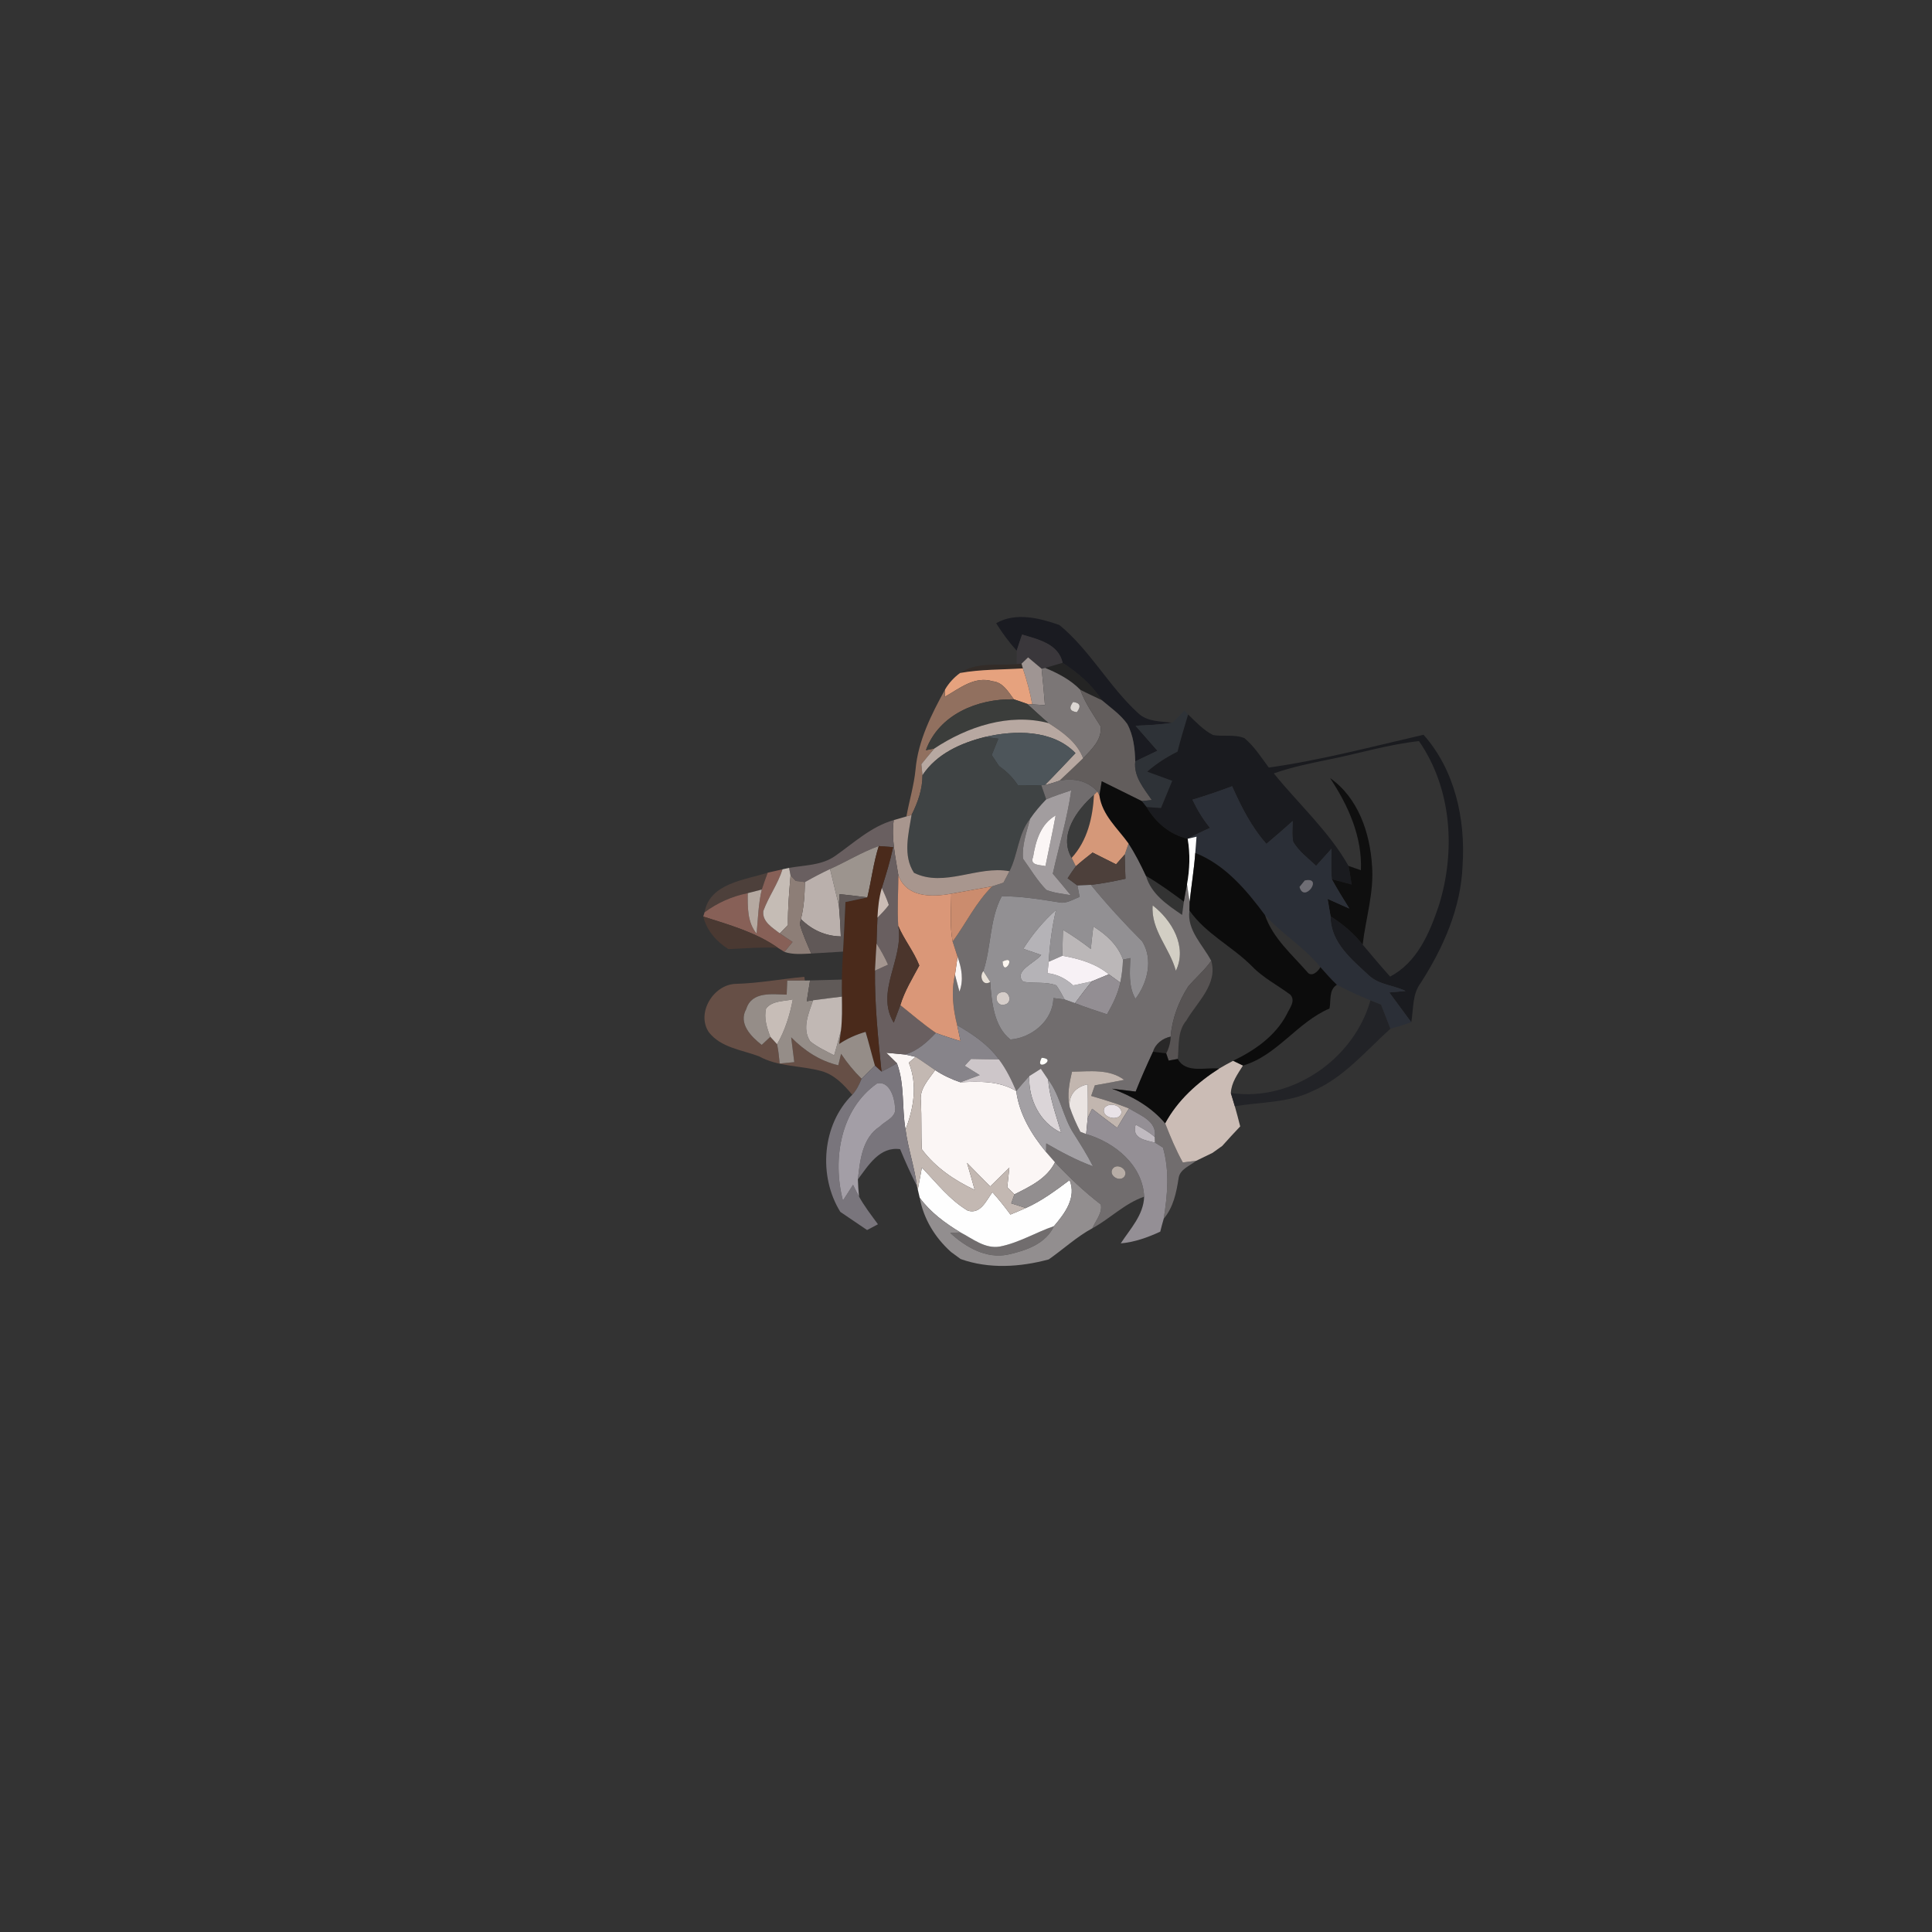 <?xml version="1.0" encoding="UTF-8" ?>
<!DOCTYPE svg PUBLIC "-//W3C//DTD SVG 1.1//EN" "http://www.w3.org/Graphics/SVG/1.1/DTD/svg11.dtd">
<svg width="384pt" height="384pt" viewBox="0 0 384 384" version="1.1" xmlns="http://www.w3.org/2000/svg">
<rect x="0" y="0" width="384" height="384" fill="#333333" stroke="none"/>
<g id="#1a1b21fd">
<path fill="#1a1b21" opacity="1.00" d=" M 197.99 123.87 C 201.85 121.64 206.64 122.84 210.57 124.23 C 216.66 129.24 220.42 136.45 226.22 141.75 C 228.05 143.49 230.71 143.36 233.04 143.64 C 230.62 144.04 228.15 144.13 225.70 144.25 C 227.15 145.91 228.60 147.56 230.05 149.22 C 228.58 149.93 227.11 150.63 225.64 151.33 C 225.57 148.79 225.28 146.16 224.05 143.89 C 222.70 142.00 220.76 140.67 219.01 139.18 C 217.04 136.09 214.25 133.72 211.21 131.74 C 210.35 127.93 206.35 127.10 203.15 126.12 C 202.77 127.19 202.42 128.26 202.08 129.34 C 200.56 127.64 199.19 125.80 197.99 123.87 Z" />
</g>
<g id="#3a373bfe">
<path fill="#3a373b" opacity="1.00" d=" M 203.15 126.12 C 206.35 127.10 210.35 127.93 211.21 131.74 C 210.05 132.09 208.90 132.43 207.74 132.76 L 207.03 132.92 C 206.13 132.16 205.23 131.41 204.34 130.66 C 204.01 130.97 203.35 131.61 203.03 131.92 L 202.06 132.00 C 202.06 131.33 202.07 130.00 202.08 129.34 C 202.42 128.26 202.77 127.19 203.15 126.12 Z" />
</g>
<g id="#9f9593fd">
<path fill="#9f9593" opacity="1.00" d=" M 203.03 131.92 C 203.35 131.61 204.01 130.97 204.34 130.66 C 205.23 131.41 206.13 132.16 207.03 132.92 C 207.29 135.32 207.50 137.73 207.69 140.15 C 207.06 140.11 205.80 140.04 205.17 140.00 C 204.73 137.57 204.09 135.19 203.30 132.85 L 203.03 131.92 Z" />
</g>
<g id="#33201762">
<path fill="#332017" opacity="0.38" d=" M 190.82 133.76 C 194.13 131.52 198.30 132.32 202.06 132.00 L 203.03 131.92 L 203.30 132.85 C 199.14 133.11 194.94 133.02 190.82 133.76 Z" />
</g>
<g id="#13131376">
<path fill="#131313" opacity="0.46" d=" M 207.74 132.76 C 208.90 132.43 210.05 132.09 211.21 131.74 C 214.25 133.72 217.04 136.09 219.01 139.18 C 217.57 138.48 216.12 137.83 214.71 137.10 C 212.77 135.10 210.28 133.82 207.74 132.76 Z" />
</g>
<g id="#e6a27eff">
<path fill="#e6a27e" opacity="1.00" d=" M 190.82 133.76 C 194.94 133.02 199.14 133.11 203.30 132.85 C 204.09 135.19 204.73 137.57 205.17 140.00 L 204.17 139.91 C 203.29 139.59 202.41 139.29 201.52 139.00 C 200.40 137.53 199.36 135.60 197.29 135.41 C 193.73 134.31 190.68 136.85 187.79 138.50 C 187.80 138.14 187.83 137.40 187.84 137.04 C 188.59 135.75 189.62 134.64 190.82 133.76 Z" />
</g>
<g id="#7b7676ff">
<path fill="#7b7676" opacity="1.00" d=" M 207.03 132.92 L 207.74 132.76 C 210.28 133.82 212.77 135.10 214.71 137.10 C 215.66 139.72 217.28 141.98 218.74 144.34 C 219.11 146.98 216.94 148.97 215.28 150.71 C 214.04 147.48 211.20 145.50 208.41 143.72 C 206.95 142.50 205.58 141.18 204.17 139.91 L 205.17 140.00 C 205.80 140.04 207.06 140.11 207.69 140.15 C 207.50 137.73 207.29 135.32 207.03 132.92 M 213.29 139.52 C 212.39 140.69 212.63 141.37 214.03 141.55 C 214.93 140.37 214.69 139.70 213.29 139.52 Z" />
</g>
<g id="#91705fff">
<path fill="#91705f" opacity="1.00" d=" M 187.79 138.50 C 190.68 136.85 193.73 134.31 197.29 135.41 C 199.36 135.60 200.40 137.53 201.52 139.00 C 194.39 138.82 186.63 141.97 184.03 149.11 C 184.45 149.02 185.29 148.86 185.71 148.77 C 184.82 149.79 183.97 150.85 183.12 151.90 C 183.18 152.45 183.29 153.54 183.35 154.09 C 183.36 156.87 182.41 159.53 181.18 161.98 L 180.16 162.27 C 180.72 159.16 181.66 156.12 181.97 152.96 C 182.47 147.25 185.12 141.99 187.84 137.04 C 187.83 137.40 187.80 138.14 187.79 138.50 Z" />
</g>
<g id="#625d5cff">
<path fill="#625d5c" opacity="1.00" d=" M 214.71 137.10 C 216.12 137.83 217.57 138.48 219.01 139.18 C 220.76 140.67 222.70 142.00 224.05 143.89 C 225.28 146.16 225.57 148.79 225.64 151.33 C 225.29 154.35 227.36 156.69 228.93 159.01 C 228.44 159.06 227.44 159.17 226.94 159.22 C 224.29 157.90 221.63 156.60 218.98 155.28 C 218.86 155.99 218.63 157.40 218.51 158.11 L 218.10 157.33 C 216.20 155.13 213.32 154.60 210.58 155.17 C 212.17 153.71 213.72 152.20 215.28 150.71 C 216.94 148.97 219.11 146.98 218.74 144.34 C 217.28 141.98 215.66 139.72 214.71 137.10 Z" />
</g>
<g id="#3b3d3bff">
<path fill="#3b3d3b" opacity="1.00" d=" M 184.03 149.11 C 186.63 141.97 194.39 138.82 201.52 139.00 C 202.41 139.29 203.29 139.59 204.17 139.91 C 205.58 141.18 206.95 142.50 208.41 143.72 C 200.55 141.67 192.28 144.43 185.71 148.77 C 185.29 148.86 184.45 149.02 184.03 149.11 Z" />
</g>
<g id="#dcd7d3ff">
<path fill="#dcd7d3" opacity="1.00" d=" M 213.29 139.52 C 214.69 139.70 214.93 140.37 214.03 141.55 C 212.63 141.37 212.39 140.69 213.29 139.52 Z" />
</g>
<g id="#2e3237ff">
<path fill="#2e3237" opacity="1.00" d=" M 235.44 141.21 C 235.62 141.41 235.97 141.81 236.15 142.01 C 235.42 144.46 234.66 146.91 234.04 149.40 C 231.88 150.48 229.84 151.78 228.02 153.37 C 229.67 153.99 231.33 154.59 232.99 155.19 C 232.24 156.99 231.50 158.80 230.76 160.60 C 229.80 160.55 228.84 160.48 227.89 160.39 C 227.65 160.10 227.18 159.51 226.94 159.22 C 227.44 159.17 228.44 159.06 228.93 159.01 C 227.36 156.69 225.29 154.35 225.64 151.33 C 227.11 150.63 228.58 149.93 230.05 149.22 C 228.60 147.56 227.15 145.91 225.70 144.25 C 228.15 144.13 230.62 144.04 233.04 143.64 C 233.85 142.83 234.65 142.02 235.44 141.21 Z" />
</g>
<g id="#b7a8a1ff">
<path fill="#b7a8a1" opacity="1.00" d=" M 185.71 148.77 C 192.28 144.43 200.55 141.67 208.41 143.72 C 211.20 145.50 214.04 147.48 215.28 150.71 C 213.72 152.20 212.17 153.71 210.58 155.17 C 209.62 155.49 208.66 155.81 207.67 156.04 C 209.74 153.96 211.73 151.81 213.76 149.69 C 209.24 145.00 201.70 145.10 195.78 146.48 C 190.99 147.67 186.16 149.82 183.35 154.09 C 183.29 153.54 183.18 152.45 183.12 151.90 C 183.97 150.85 184.82 149.79 185.71 148.77 Z" />
</g>
<g id="#1a1b1fff">
<path fill="#1a1b1f" opacity="1.00" d=" M 236.15 142.01 C 237.69 143.49 239.18 145.13 241.12 146.10 C 243.17 146.44 245.39 145.92 247.34 146.71 C 249.30 148.35 250.68 150.53 252.18 152.56 C 262.56 151.10 272.73 148.39 282.94 146.04 C 289.17 153.04 291.30 162.82 290.70 171.99 C 290.39 180.44 286.87 188.38 282.36 195.39 C 280.66 197.64 280.97 200.55 280.50 203.18 C 279.05 201.20 277.59 199.23 276.13 197.26 C 277.21 197.17 278.29 197.07 279.38 196.97 C 277.01 195.82 274.13 195.75 272.13 193.92 C 268.66 190.69 264.45 187.33 264.46 182.12 C 266.87 183.65 269.08 185.50 270.84 187.75 C 272.63 189.89 274.43 192.02 276.29 194.10 C 281.69 191.30 284.16 185.40 286.00 179.93 C 289.34 169.18 288.58 156.74 282.03 147.30 C 275.97 147.96 270.13 149.75 264.17 150.95 C 260.47 151.70 256.75 152.46 253.18 153.72 C 258.13 159.84 264.13 165.22 268.03 172.11 C 268.26 173.34 268.45 174.57 268.65 175.80 C 267.34 175.44 266.02 175.09 264.71 174.75 C 264.52 172.74 264.61 170.71 264.65 168.69 C 263.63 169.82 262.61 170.95 261.59 172.09 C 260.00 170.59 258.17 169.24 257.03 167.33 C 256.75 165.97 256.91 164.56 256.93 163.18 C 255.22 164.74 253.47 166.24 251.71 167.73 C 248.73 164.37 246.70 160.34 244.89 156.27 C 242.30 157.25 239.67 158.15 237.01 158.95 C 237.96 160.94 239.10 162.85 240.52 164.55 C 239.01 165.21 237.51 165.92 236.06 166.71 C 232.51 165.89 229.71 163.48 227.89 160.39 C 228.84 160.48 229.80 160.55 230.76 160.60 C 231.50 158.80 232.24 156.99 232.99 155.19 C 231.33 154.59 229.67 153.99 228.02 153.37 C 229.84 151.78 231.88 150.48 234.04 149.40 C 234.66 146.91 235.42 144.46 236.15 142.01 Z" />
</g>
<g id="#4d555aff">
<path fill="#4d555a" opacity="1.00" d=" M 195.78 146.48 C 201.70 145.10 209.24 145.00 213.76 149.69 C 211.73 151.81 209.74 153.96 207.67 156.04 L 206.97 156.07 C 205.42 156.09 203.86 156.08 202.31 156.06 C 201.36 154.60 200.13 153.36 198.70 152.37 L 198.51 152.18 C 198.16 151.65 197.46 150.60 197.11 150.07 C 197.55 148.98 197.98 147.90 198.42 146.82 C 197.76 146.73 196.44 146.56 195.78 146.48 M 201.24 150.26 C 201.79 150.81 201.79 150.81 201.24 150.26 Z" />
</g>
<g id="#3f4344ff">
<path fill="#3f4344" opacity="1.00" d=" M 183.35 154.09 C 186.16 149.82 190.99 147.67 195.78 146.48 C 196.44 146.56 197.76 146.73 198.42 146.82 C 197.98 147.90 197.55 148.98 197.11 150.07 C 197.46 150.60 198.16 151.65 198.51 152.18 C 198.56 152.23 198.65 152.32 198.70 152.37 C 200.13 153.36 201.36 154.60 202.31 156.06 C 203.86 156.08 205.42 156.09 206.97 156.07 C 207.29 157.01 207.61 157.94 207.94 158.88 C 206.78 160.09 205.68 161.36 204.74 162.75 C 202.33 165.76 202.35 169.82 200.64 173.16 C 194.29 171.98 187.69 176.46 181.66 173.48 C 179.41 170.04 180.58 165.73 181.18 161.98 C 182.41 159.53 183.36 156.87 183.35 154.09 M 198.23 159.23 C 198.84 159.84 198.84 159.84 198.23 159.23 Z" />
</g>
<g id="#ced5daff">
<path fill="#ced5da" opacity="1.00" d=" M 201.24 150.26 C 201.79 150.81 201.79 150.81 201.24 150.26 Z" />
</g>
<g id="#fdfffdff">
<path fill="#fdfffd" opacity="1.00" d=" M 198.51 152.18 L 198.70 152.37 C 198.65 152.32 198.56 152.23 198.51 152.18 Z" />
</g>
<g id="#716d6eff">
<path fill="#716d6e" opacity="1.00" d=" M 207.67 156.04 C 208.66 155.81 209.62 155.49 210.58 155.17 C 213.32 154.60 216.20 155.13 218.10 157.33 L 217.44 157.99 C 214.04 160.92 210.34 166.03 213.00 170.51 C 213.21 170.92 213.62 171.76 213.83 172.18 C 213.26 172.95 212.73 173.76 212.20 174.56 C 212.69 174.92 213.66 175.64 214.15 176.00 C 214.25 176.56 214.47 177.69 214.58 178.26 C 213.23 178.78 211.90 179.70 210.39 179.33 C 206.65 178.73 202.91 178.13 199.11 178.13 C 196.65 182.75 197.05 188.14 195.45 193.01 C 194.57 194.03 195.33 196.14 196.82 195.17 C 197.09 199.12 197.55 204.06 200.83 206.61 C 205.05 206.28 209.28 202.87 209.37 198.37 C 209.93 198.44 211.05 198.58 211.60 198.65 C 212.12 198.84 213.14 199.20 213.66 199.39 C 215.76 200.19 217.89 200.91 220.03 201.60 C 221.15 199.61 222.21 197.55 222.66 195.30 C 222.97 193.79 223.16 192.27 223.20 190.73 C 223.56 190.65 224.29 190.50 224.66 190.42 C 224.58 193.15 224.25 196.04 225.68 198.52 C 228.10 195.33 229.24 190.67 227.02 187.10 C 223.44 183.52 220.02 179.79 216.82 175.87 C 219.13 175.62 221.42 175.15 223.70 174.66 C 223.64 173.06 223.56 171.45 223.55 169.84 C 223.74 169.30 224.12 168.21 224.31 167.67 C 225.65 169.71 226.74 171.88 227.77 174.09 C 228.83 177.73 232.00 179.83 234.95 181.85 C 235.04 181.19 235.22 179.87 235.30 179.21 C 235.49 178.06 235.70 176.92 235.93 175.78 C 236.10 176.93 236.27 178.09 236.45 179.25 C 236.44 179.68 236.42 180.53 236.41 180.96 C 235.87 184.89 239.06 187.77 240.74 190.97 C 239.42 192.86 237.64 194.35 236.15 196.10 C 234.26 199.08 232.96 202.49 232.68 206.03 C 231.08 206.37 229.65 207.44 229.17 209.04 C 227.95 211.65 226.78 214.28 225.72 216.96 C 224.14 216.78 222.57 216.59 221.01 216.39 C 225.00 217.84 228.81 219.98 231.58 223.27 C 232.61 225.91 233.71 228.54 235.09 231.04 C 235.75 230.96 237.08 230.80 237.74 230.72 C 236.49 231.73 234.48 232.39 234.25 234.21 C 233.81 237.07 233.21 239.96 231.30 242.23 C 232.04 237.53 232.49 232.75 231.15 228.10 C 230.63 227.76 230.10 227.42 229.56 227.10 L 229.51 225.99 C 230.04 222.81 226.58 221.68 224.40 220.31 C 221.95 219.32 219.41 218.58 216.88 217.82 C 217.06 217.30 217.43 216.24 217.61 215.72 C 219.56 215.37 221.50 215.02 223.44 214.63 C 220.42 212.39 216.58 212.97 213.07 213.00 C 212.53 215.29 212.06 217.66 212.60 220.00 C 213.17 221.70 213.90 223.35 214.73 224.95 C 215.01 225.06 215.59 225.29 215.88 225.41 C 221.54 227.04 227.13 231.58 227.41 237.85 C 223.54 239.18 220.65 242.21 217.11 244.13 C 217.74 242.63 219.16 241.08 218.79 239.39 C 215.50 236.88 212.51 234.03 209.69 231.01 C 209.25 230.51 208.37 229.49 207.92 228.98 C 207.93 228.55 207.94 227.69 207.94 227.26 C 210.93 228.98 213.98 230.62 217.23 231.81 C 216.12 229.61 214.81 227.53 213.50 225.46 C 211.24 222.08 210.80 217.82 208.32 214.56 C 207.96 214.02 207.24 212.95 206.88 212.42 C 206.30 212.78 205.15 213.51 204.58 213.87 C 203.68 214.84 202.84 215.85 201.99 216.86 C 201.05 214.65 199.99 212.48 198.54 210.55 C 196.40 207.61 193.36 205.56 190.25 203.77 C 189.42 200.49 189.03 197.06 189.81 193.73 C 190.03 194.57 190.48 196.25 190.70 197.09 C 191.57 194.81 191.14 192.39 190.32 190.17 C 190.01 189.15 189.66 188.16 189.35 187.15 C 192.01 183.51 193.97 179.37 197.20 176.17 C 197.76 175.99 198.88 175.62 199.44 175.44 C 199.74 174.87 200.34 173.73 200.64 173.16 C 202.35 169.82 202.33 165.76 204.74 162.75 C 204.08 165.33 203.08 167.97 203.33 170.67 C 204.83 172.76 206.16 175.03 207.96 176.87 C 209.51 177.49 211.18 177.64 212.81 177.92 C 211.64 176.48 210.45 175.06 209.25 173.65 C 210.47 168.13 212.13 162.69 212.92 157.08 C 211.24 157.64 209.57 158.20 207.94 158.88 C 207.61 157.94 207.29 157.01 206.97 156.07 L 207.67 156.04 M 229.10 179.95 C 228.71 184.84 232.50 188.46 233.71 192.95 C 236.05 188.17 232.90 182.88 229.10 179.95 M 216.28 207.36 C 216.84 207.93 216.84 207.93 216.28 207.36 M 207.04 210.24 C 205.47 213.23 210.35 210.46 207.04 210.24 M 221.18 232.25 C 220.19 233.57 222.49 235.06 223.46 233.88 C 224.43 232.56 222.15 231.06 221.18 232.25 Z" />
<path fill="#716d6e" opacity="1.00" d=" M 198.78 247.75 C 202.54 247.01 205.87 244.94 209.48 243.71 C 207.84 247.24 203.90 248.57 200.36 249.35 C 196.07 250.27 191.90 247.87 188.86 245.05 C 189.37 245.02 190.38 244.98 190.89 244.95 C 193.35 246.22 195.82 248.29 198.78 247.75 Z" />
</g>
<g id="#000000c2">
<path fill="#000000" opacity="0.76" d=" M 218.98 155.28 C 221.63 156.60 224.29 157.90 226.94 159.22 C 227.18 159.51 227.65 160.10 227.89 160.39 C 229.71 163.48 232.51 165.89 236.06 166.71 C 236.58 169.71 236.47 172.78 235.93 175.78 C 235.70 176.92 235.49 178.06 235.30 179.21 C 232.86 177.41 230.41 175.60 227.77 174.09 C 226.74 171.88 225.65 169.71 224.31 167.67 C 222.14 164.63 219.05 162.03 218.51 158.11 C 218.63 157.40 218.86 155.99 218.98 155.28 Z" />
</g>
<g id="#010101b2">
<path fill="#010101" opacity="0.70" d=" M 264.36 154.65 C 269.94 158.54 272.29 165.51 272.70 172.04 C 273.13 177.36 271.45 182.51 270.84 187.75 C 269.08 185.50 266.87 183.65 264.46 182.12 C 264.26 180.97 264.06 179.81 263.87 178.66 C 265.31 179.29 266.75 179.94 268.19 180.58 C 266.99 178.66 265.79 176.74 264.71 174.75 C 266.02 175.09 267.34 175.44 268.65 175.80 C 268.45 174.57 268.26 173.34 268.03 172.11 C 268.65 172.33 269.88 172.75 270.49 172.96 C 270.76 166.26 267.97 160.11 264.36 154.65 Z" />
</g>
<g id="#2b2f37ff">
<path fill="#2b2f37" opacity="1.00" d=" M 237.01 158.95 C 239.67 158.15 242.30 157.25 244.89 156.27 C 246.70 160.34 248.73 164.37 251.71 167.73 C 253.47 166.24 255.22 164.74 256.93 163.18 C 256.91 164.56 256.75 165.97 257.03 167.33 C 258.17 169.24 260.00 170.59 261.59 172.09 C 262.61 170.95 263.63 169.82 264.65 168.69 C 264.61 170.71 264.52 172.74 264.71 174.75 C 265.79 176.74 266.99 178.66 268.19 180.58 C 266.75 179.94 265.31 179.29 263.87 178.66 C 264.06 179.81 264.26 180.97 264.46 182.12 C 264.45 187.33 268.66 190.69 272.13 193.92 C 274.13 195.75 277.01 195.82 279.38 196.97 C 278.29 197.07 277.21 197.17 276.13 197.26 C 277.59 199.23 279.05 201.20 280.50 203.18 C 279.14 203.67 277.75 204.08 276.35 204.47 C 275.73 202.86 275.11 201.27 274.48 199.68 C 273.95 199.47 272.90 199.05 272.38 198.84 C 270.11 197.89 267.88 196.87 265.71 195.74 C 264.56 194.62 263.49 193.43 262.43 192.22 C 259.26 188.25 254.78 185.66 251.42 181.87 C 247.73 176.89 243.49 171.86 237.57 169.53 C 237.64 168.45 237.73 167.37 237.82 166.30 C 237.38 166.40 236.50 166.60 236.06 166.71 C 237.51 165.92 239.01 165.21 240.52 164.55 C 239.10 162.85 237.96 160.94 237.01 158.95 M 259.33 175.00 C 259.07 175.32 258.55 175.96 258.29 176.28 C 259.19 179.65 263.14 174.17 259.33 175.00 Z" />
</g>
<g id="#a29d9fff">
<path fill="#a29d9f" opacity="1.00" d=" M 207.94 158.88 C 209.57 158.20 211.24 157.64 212.92 157.08 C 212.13 162.69 210.47 168.13 209.25 173.65 C 210.45 175.06 211.64 176.48 212.81 177.92 C 211.18 177.64 209.51 177.49 207.96 176.87 C 206.16 175.03 204.83 172.76 203.33 170.67 C 203.08 167.97 204.08 165.33 204.74 162.75 C 205.68 161.36 206.78 160.09 207.94 158.88 M 205.33 170.35 C 204.60 172.06 206.79 171.89 207.79 172.15 C 208.45 168.79 209.21 165.44 209.82 162.07 C 206.82 163.79 205.85 167.15 205.33 170.35 Z" />
</g>
<g id="#3a3b3bff">
<path fill="#3a3b3b" opacity="1.00" d=" M 213.00 170.51 C 210.34 166.03 214.04 160.92 217.44 157.99 C 217.19 162.52 216.14 167.07 213.00 170.51 Z" />
</g>
<g id="#d59879ff">
<path fill="#d59879" opacity="1.00" d=" M 217.44 157.99 L 218.10 157.33 L 218.51 158.11 C 219.05 162.03 222.14 164.63 224.31 167.67 C 224.12 168.21 223.74 169.30 223.55 169.84 C 223.12 170.33 222.26 171.30 221.83 171.79 C 220.27 171.01 218.71 170.23 217.16 169.45 C 216.03 170.34 214.90 171.22 213.83 172.18 C 213.62 171.76 213.21 170.92 213.00 170.51 C 216.14 167.07 217.19 162.52 217.44 157.99 Z" />
</g>
<g id="#ffffffff">
<path fill="#ffffff" opacity="1.00" d=" M 198.23 159.23 C 198.84 159.84 198.84 159.84 198.23 159.23 Z" />
</g>
<g id="#a8968eff">
<path fill="#a8968e" opacity="1.00" d=" M 177.64 163.00 C 178.27 162.81 179.53 162.45 180.16 162.27 L 181.18 161.98 C 180.58 165.73 179.41 170.04 181.66 173.48 C 187.69 176.46 194.29 171.98 200.64 173.16 C 200.34 173.73 199.74 174.87 199.44 175.44 C 198.88 175.62 197.76 175.99 197.20 176.17 C 194.50 176.67 191.79 177.14 189.08 177.63 C 185.19 178.34 180.19 178.41 178.56 173.98 C 177.99 170.35 177.13 166.69 177.64 163.00 Z" />
</g>
<g id="#fbf6f5ff">
<path fill="#fbf6f5" opacity="1.00" d=" M 205.33 170.35 C 205.85 167.15 206.82 163.79 209.82 162.07 C 209.21 165.44 208.45 168.79 207.79 172.15 C 206.79 171.89 204.60 172.06 205.33 170.35 Z" />
<path fill="#fbf6f5" opacity="1.00" d=" M 189.81 193.73 C 189.97 192.54 190.17 191.36 190.32 190.17 C 191.14 192.39 191.57 194.81 190.70 197.09 C 190.48 196.25 190.03 194.57 189.81 193.73 Z" />
<path fill="#fbf6f5" opacity="1.00" d=" M 176.14 209.24 C 177.39 209.36 178.64 209.47 179.90 209.59 C 180.42 209.71 181.47 209.94 181.99 210.06 C 181.65 210.35 180.97 210.92 180.63 211.21 C 182.41 215.59 181.61 220.24 179.98 224.52 C 179.22 220.16 179.85 215.56 178.28 211.35 C 177.57 210.64 176.86 209.93 176.14 209.24 Z" />
<path fill="#fbf6f5" opacity="1.00" d=" M 183.04 218.94 C 182.68 216.45 184.57 214.57 185.87 212.69 C 187.43 213.72 189.12 214.52 190.89 215.11 C 194.68 214.93 198.61 214.80 201.99 216.86 C 202.58 221.45 205.03 225.48 207.92 228.98 C 208.37 229.49 209.25 230.51 209.69 231.01 C 208.07 234.28 204.71 235.83 201.63 237.39 C 201.27 237.03 200.56 236.33 200.20 235.97 C 200.34 234.67 200.48 233.37 200.62 232.08 C 199.35 233.32 198.09 234.56 196.82 235.81 C 195.27 234.26 193.72 232.70 192.20 231.13 C 192.72 232.91 193.24 234.70 193.73 236.50 C 189.70 234.61 185.85 232.00 183.20 228.39 C 183.08 225.24 183.19 222.08 183.04 218.94 Z" />
</g>
<g id="#695f60ff">
<path fill="#695f60" opacity="1.00" d=" M 166.05 170.09 C 169.76 167.49 173.17 164.27 177.64 163.00 C 177.13 166.69 177.99 170.35 178.56 173.98 C 178.54 177.32 178.31 180.67 178.53 184.01 C 179.75 190.54 173.88 197.09 177.64 203.27 C 178.08 202.11 178.52 200.95 178.95 199.78 C 181.27 201.66 183.55 203.60 186.01 205.30 C 184.28 207.13 182.37 208.88 179.90 209.59 C 178.64 209.47 177.39 209.36 176.14 209.24 C 176.86 209.93 177.57 210.64 178.28 211.35 C 177.26 211.92 176.25 212.48 175.21 213.00 C 174.52 206.33 173.84 199.63 173.91 192.92 C 174.56 192.62 175.86 192.03 176.51 191.73 C 175.85 190.28 175.09 188.87 174.22 187.54 C 174.28 185.82 174.31 184.11 174.40 182.40 C 175.18 181.58 176.01 180.79 176.66 179.86 C 176.28 178.70 175.76 177.60 175.27 176.49 C 176.11 173.81 176.94 171.13 177.52 168.38 C 176.80 168.33 175.37 168.21 174.66 168.16 C 171.29 169.36 168.24 171.27 164.98 172.72 C 163.29 173.52 161.62 174.39 159.99 175.32 C 159.53 175.26 158.61 175.15 158.15 175.09 C 157.90 174.82 157.39 174.28 157.13 174.01 C 157.06 173.63 156.91 172.88 156.84 172.50 C 159.95 171.94 163.37 172.02 166.05 170.09 Z" />
</g>
<g id="#fefefeff">
<path fill="#fefefe" opacity="1.00" d=" M 236.06 166.71 C 236.50 166.60 237.38 166.40 237.82 166.30 C 237.73 167.37 237.64 168.45 237.57 169.53 C 237.33 172.78 236.80 176.00 236.45 179.25 C 236.27 178.09 236.10 176.93 235.93 175.78 C 236.47 172.78 236.58 169.71 236.06 166.71 Z" />
<path fill="#fefefe" opacity="1.00" d=" M 183.23 232.08 C 186.13 235.05 188.74 238.49 192.36 240.63 C 194.92 241.39 196.02 238.60 197.25 236.96 C 198.52 238.38 199.71 239.86 200.83 241.40 C 201.86 240.98 202.88 240.55 203.90 240.10 C 207.06 238.69 209.84 236.61 212.59 234.55 C 214.01 238.05 211.64 241.19 209.48 243.71 C 205.87 244.94 202.54 247.01 198.78 247.75 C 195.82 248.29 193.35 246.22 190.89 244.95 C 187.84 243.11 184.92 240.96 182.80 238.06 C 182.71 237.65 182.52 236.84 182.42 236.44 C 182.68 234.98 182.95 233.53 183.23 232.08 Z" />
</g>
<g id="#9c948eff">
<path fill="#9c948e" opacity="1.00" d=" M 164.98 172.72 C 168.24 171.27 171.29 169.36 174.66 168.16 C 173.60 171.49 173.20 174.97 172.39 178.36 C 170.55 178.13 168.70 177.91 166.86 177.72 C 166.83 178.28 166.77 179.39 166.74 179.95 C 166.11 177.55 165.59 175.12 164.98 172.72 Z" />
</g>
<g id="#4a2a1bff">
<path fill="#4a2a1b" opacity="1.00" d=" M 174.66 168.16 C 175.37 168.21 176.80 168.33 177.52 168.38 C 176.94 171.13 176.11 173.81 175.27 176.49 C 174.70 178.41 174.50 180.40 174.40 182.40 C 174.31 184.11 174.28 185.82 174.22 187.54 C 174.12 189.33 173.99 191.12 173.91 192.92 C 173.84 199.63 174.52 206.33 175.21 213.00 C 174.88 212.70 174.23 212.11 173.90 211.81 C 173.25 209.58 172.71 207.32 172.04 205.10 C 170.18 205.63 168.40 206.42 166.79 207.50 C 166.88 206.84 167.05 205.51 167.14 204.85 C 167.42 202.61 167.35 200.34 167.33 198.09 C 167.31 196.96 167.30 195.83 167.32 194.70 C 167.35 192.85 167.44 190.99 167.56 189.14 C 167.74 185.86 167.88 182.57 168.04 179.29 C 169.49 178.98 170.94 178.67 172.39 178.36 C 173.20 174.97 173.60 171.49 174.66 168.16 Z" />
</g>
<g id="#4d403bff">
<path fill="#4d403b" opacity="1.00" d=" M 217.16 169.45 C 218.71 170.23 220.27 171.01 221.83 171.79 C 222.26 171.30 223.12 170.33 223.55 169.84 C 223.56 171.45 223.64 173.06 223.70 174.66 C 221.42 175.15 219.13 175.62 216.82 175.87 C 216.15 175.91 214.81 175.97 214.15 176.00 C 213.66 175.64 212.69 174.92 212.20 174.56 C 212.73 173.76 213.26 172.95 213.83 172.18 C 214.90 171.22 216.03 170.34 217.16 169.45 Z" />
<path fill="#4d403b" opacity="1.00" d=" M 140.03 181.34 C 141.06 175.54 147.99 174.93 152.59 173.45 C 152.18 174.56 151.77 175.67 151.41 176.80 C 150.72 176.98 149.32 177.34 148.62 177.52 C 145.50 178.14 142.58 179.44 140.03 181.34 Z" />
</g>
<g id="#000000c1">
<path fill="#000000" opacity="0.76" d=" M 237.57 169.53 C 243.49 171.86 247.73 176.89 251.42 181.87 C 252.96 186.43 256.74 189.66 259.83 193.19 C 260.64 194.32 262.02 193.09 262.43 192.22 C 263.49 193.43 264.56 194.62 265.71 195.74 C 264.08 196.73 264.57 198.86 264.25 200.45 C 257.79 203.21 253.87 209.78 247.04 211.80 C 246.55 211.56 245.56 211.08 245.07 210.85 C 249.35 208.79 253.48 205.94 255.74 201.63 C 256.27 200.42 257.59 198.97 256.47 197.71 C 253.96 195.82 251.10 194.39 248.90 192.11 C 244.96 188.12 239.68 185.64 236.41 180.96 C 236.42 180.53 236.44 179.68 236.45 179.25 C 236.80 176.00 237.33 172.78 237.57 169.53 Z" />
</g>
<g id="#876057ff">
<path fill="#876057" opacity="1.00" d=" M 152.59 173.45 C 153.33 173.29 154.80 172.95 155.53 172.78 C 154.61 175.71 152.76 178.20 151.72 181.06 C 151.45 183.22 153.55 184.38 154.99 185.52 C 155.83 186.10 156.68 186.66 157.53 187.22 C 156.99 187.88 156.45 188.54 155.91 189.20 C 155.58 188.99 154.92 188.58 154.59 188.37 C 150.15 185.25 144.87 183.81 139.78 182.17 L 140.03 181.34 C 142.58 179.44 145.50 178.14 148.62 177.52 C 148.61 180.32 148.51 183.28 150.38 185.57 C 150.67 182.64 150.72 179.68 151.41 176.80 C 151.77 175.67 152.18 174.56 152.59 173.45 Z" />
</g>
<g id="#c5bcb5ff">
<path fill="#c5bcb5" opacity="1.00" d=" M 155.53 172.78 C 155.86 172.71 156.51 172.57 156.84 172.50 C 156.91 172.88 157.06 173.63 157.13 174.01 C 156.86 177.29 156.56 180.57 156.61 183.86 C 156.20 184.28 155.40 185.11 154.99 185.52 C 153.55 184.38 151.45 183.22 151.72 181.06 C 152.76 178.20 154.61 175.71 155.53 172.78 Z" />
</g>
<g id="#bab0acff">
<path fill="#bab0ac" opacity="1.00" d=" M 159.99 175.32 C 161.62 174.39 163.29 173.52 164.98 172.72 C 165.59 175.12 166.11 177.55 166.74 179.95 C 166.92 182.00 167.05 184.05 167.12 186.12 C 164.06 186.07 161.33 184.82 159.19 182.67 C 159.81 180.27 159.93 177.78 159.99 175.32 Z" />
</g>
<g id="#8d7e77ff">
<path fill="#8d7e77" opacity="1.00" d=" M 156.61 183.86 C 156.56 180.57 156.86 177.29 157.13 174.01 C 157.39 174.28 157.90 174.82 158.15 175.09 C 158.61 175.15 159.53 175.26 159.99 175.32 C 159.93 177.78 159.81 180.27 159.19 182.67 C 159.13 182.91 159.03 183.40 158.97 183.65 C 159.52 185.68 160.42 187.59 161.24 189.52 C 159.46 189.60 157.63 189.78 155.91 189.20 C 156.45 188.54 156.99 187.88 157.53 187.22 C 156.68 186.66 155.83 186.10 154.99 185.52 C 155.40 185.11 156.20 184.28 156.61 183.86 Z" />
</g>
<g id="#da9778ff">
<path fill="#da9778" opacity="1.00" d=" M 178.53 184.01 C 178.31 180.67 178.54 177.32 178.56 173.98 C 180.19 178.41 185.19 178.34 189.08 177.63 C 189.07 180.80 188.74 184.00 189.35 187.15 C 189.66 188.16 190.01 189.15 190.32 190.17 C 190.17 191.36 189.97 192.54 189.81 193.73 C 189.03 197.06 189.42 200.49 190.25 203.77 C 190.48 204.82 190.70 205.88 190.92 206.94 C 189.27 206.42 187.62 205.92 186.01 205.30 C 183.55 203.60 181.27 201.66 178.95 199.78 C 179.79 196.97 181.35 194.47 182.72 191.90 C 181.64 189.11 179.69 186.76 178.53 184.01 Z" />
</g>
<g id="#00000022">

</g>
<g id="#6f6e75ff">
<path fill="#6f6e75" opacity="1.00" d=" M 259.33 175.00 C 263.14 174.17 259.19 179.65 258.29 176.28 C 258.55 175.96 259.07 175.32 259.33 175.00 Z" />
</g>
<g id="#cb8c6eff">
<path fill="#cb8c6e" opacity="1.00" d=" M 189.08 177.63 C 191.79 177.14 194.50 176.67 197.20 176.17 C 193.97 179.37 192.01 183.51 189.35 187.15 C 188.74 184.00 189.07 180.80 189.08 177.63 Z" />
</g>
<g id="#929093ff">
<path fill="#929093" opacity="1.00" d=" M 214.15 176.00 C 214.81 175.97 216.15 175.91 216.82 175.87 C 220.02 179.79 223.44 183.52 227.02 187.10 C 229.24 190.67 228.10 195.33 225.68 198.52 C 224.25 196.04 224.58 193.15 224.66 190.42 C 224.29 190.50 223.56 190.65 223.20 190.73 C 222.18 187.82 219.86 185.73 217.31 184.14 C 217.13 185.63 216.96 187.12 216.81 188.62 C 215.04 187.24 213.20 185.97 211.28 184.82 C 211.22 186.53 211.18 188.24 211.16 189.96 C 210.48 190.26 209.12 190.86 208.44 191.16 C 208.64 187.69 209.09 184.24 209.89 180.86 C 207.37 183.11 205.19 185.72 203.39 188.58 C 204.57 188.99 205.76 189.39 206.95 189.80 C 205.74 191.38 201.39 192.98 203.35 195.12 C 205.53 195.53 207.86 195.05 209.96 195.85 C 210.56 196.75 211.10 197.68 211.60 198.65 C 211.05 198.58 209.93 198.44 209.37 198.37 C 209.28 202.87 205.05 206.28 200.83 206.61 C 197.55 204.06 197.09 199.12 196.82 195.17 C 196.48 194.63 195.80 193.55 195.45 193.01 C 197.05 188.14 196.65 182.75 199.11 178.13 C 202.91 178.13 206.65 178.73 210.39 179.33 C 211.90 179.70 213.23 178.78 214.58 178.26 C 214.47 177.69 214.25 176.56 214.15 176.00 M 199.26 191.11 C 199.43 194.43 202.24 189.56 199.26 191.11 M 199.05 197.22 C 197.34 197.53 198.08 200.21 199.70 199.66 C 201.34 199.34 200.62 196.74 199.05 197.22 Z" />
</g>
<g id="#b5a9a1ff">
<path fill="#b5a9a1" opacity="1.00" d=" M 148.62 177.52 C 149.32 177.34 150.72 176.98 151.41 176.80 C 150.72 179.68 150.67 182.64 150.38 185.57 C 148.51 183.28 148.61 180.32 148.62 177.52 Z" />
</g>
<g id="#605857fe">
<path fill="#605857" opacity="1.00" d=" M 166.86 177.72 C 168.70 177.91 170.55 178.13 172.39 178.36 C 170.94 178.67 169.49 178.98 168.04 179.29 C 167.88 182.57 167.74 185.86 167.56 189.14 C 165.45 189.27 163.35 189.39 161.24 189.52 C 160.42 187.59 159.52 185.68 158.97 183.65 C 159.03 183.40 159.13 182.91 159.19 182.67 C 161.33 184.82 164.06 186.07 167.12 186.12 C 167.05 184.05 166.92 182.00 166.74 179.95 C 166.77 179.39 166.83 178.28 166.86 177.72 Z" />
</g>
<g id="#cbbcb5ff">
<path fill="#cbbcb5" opacity="1.00" d=" M 174.40 182.40 C 174.50 180.40 174.70 178.41 175.27 176.49 C 175.76 177.60 176.28 178.70 176.66 179.86 C 176.01 180.79 175.18 181.58 174.40 182.40 Z" />
<path fill="#cbbcb5" opacity="1.00" d=" M 242.32 212.38 C 243.22 211.85 244.14 211.34 245.07 210.85 C 245.56 211.08 246.55 211.56 247.04 211.80 C 245.99 213.48 244.74 215.17 244.64 217.24 C 244.90 218.11 245.16 218.99 245.43 219.87 C 245.81 221.20 246.16 222.54 246.50 223.88 C 245.29 225.15 244.10 226.45 242.93 227.76 C 242.45 228.11 241.48 228.79 241.00 229.14 C 239.91 229.66 238.83 230.19 237.74 230.72 C 237.08 230.80 235.75 230.96 235.09 231.04 C 233.71 228.54 232.61 225.91 231.58 223.27 C 234.06 218.68 237.98 215.16 242.32 212.38 Z" />
</g>
<g id="#d2cec4ff">
<path fill="#d2cec4" opacity="1.00" d=" M 229.10 179.95 C 232.90 182.88 236.05 188.17 233.71 192.95 C 232.50 188.46 228.71 184.84 229.10 179.95 Z" />
</g>
<g id="#b5b3b7ff">
<path fill="#b5b3b7" opacity="1.00" d=" M 203.39 188.58 C 205.19 185.72 207.37 183.11 209.89 180.86 C 209.09 184.24 208.64 187.69 208.44 191.16 C 208.36 191.92 208.28 192.67 208.19 193.43 C 210.14 193.62 211.86 194.54 213.30 195.85 C 214.55 195.60 215.80 195.33 217.04 195.03 C 215.86 196.44 214.76 197.92 213.66 199.39 C 213.14 199.20 212.12 198.84 211.60 198.65 C 211.10 197.68 210.56 196.75 209.96 195.85 C 207.86 195.05 205.53 195.53 203.35 195.12 C 201.39 192.98 205.74 191.38 206.95 189.80 C 205.76 189.39 204.57 188.99 203.39 188.58 Z" />
</g>
<g id="#4a3932ff">
<path fill="#4a3932" opacity="1.00" d=" M 139.78 182.17 C 144.87 183.81 150.15 185.25 154.59 188.37 C 151.31 188.23 148.04 188.49 144.77 188.64 C 142.39 187.14 140.46 184.95 139.78 182.17 Z" />
</g>
<g id="#00000014">

</g>
<g id="#4b352cff">
<path fill="#4b352c" opacity="1.00" d=" M 177.64 203.27 C 173.88 197.09 179.75 190.54 178.53 184.01 C 179.69 186.76 181.64 189.11 182.72 191.90 C 181.35 194.47 179.79 196.97 178.95 199.78 C 178.52 200.95 178.08 202.11 177.64 203.27 Z" />
</g>
<g id="#bbb7b8ff">
<path fill="#bbb7b8" opacity="1.00" d=" M 217.31 184.14 C 219.86 185.73 222.18 187.82 223.20 190.73 C 223.16 192.27 222.97 193.79 222.66 195.30 C 222.09 194.89 220.95 194.06 220.38 193.65 C 217.76 191.47 214.44 190.55 211.16 189.96 C 211.18 188.24 211.22 186.53 211.28 184.82 C 213.20 185.97 215.04 187.24 216.81 188.62 C 216.96 187.12 217.13 185.63 217.31 184.14 Z" />
</g>
<g id="#00000032">
</g>
<g id="#a49690ff">
<path fill="#a49690" opacity="1.00" d=" M 174.22 187.54 C 175.09 188.87 175.85 190.28 176.51 191.73 C 175.86 192.03 174.56 192.62 173.91 192.92 C 173.99 191.12 174.12 189.33 174.22 187.54 Z" />
</g>
<g id="#f7f1f5ff">
<path fill="#f7f1f5" opacity="1.00" d=" M 211.16 189.96 C 214.44 190.55 217.76 191.47 220.38 193.65 C 219.27 194.11 218.15 194.57 217.04 195.03 C 215.80 195.33 214.55 195.60 213.30 195.85 C 211.86 194.54 210.14 193.62 208.19 193.43 C 208.28 192.67 208.36 191.92 208.44 191.16 C 209.12 190.86 210.48 190.26 211.16 189.96 Z" />
</g>
<g id="#fdf7f1ff">
<path fill="#fdf7f1" opacity="1.00" d=" M 199.26 191.11 C 202.24 189.56 199.43 194.43 199.26 191.11 Z" />
</g>
<g id="#575353fd">
<path fill="#575353" opacity="1.00" d=" M 240.74 190.97 C 242.10 195.62 237.93 199.16 235.81 202.82 C 233.99 204.96 234.34 207.87 234.10 210.47 C 233.64 210.56 232.73 210.72 232.28 210.80 C 232.16 210.44 231.91 209.72 231.79 209.36 C 232.34 208.32 232.64 207.21 232.68 206.03 C 232.96 202.49 234.26 199.08 236.15 196.10 C 237.64 194.35 239.42 192.86 240.74 190.97 Z" />
</g>
<g id="#e8e1d8ff">
<path fill="#e8e1d8" opacity="1.00" d=" M 195.45 193.01 C 195.80 193.55 196.48 194.63 196.82 195.17 C 195.33 196.14 194.57 194.03 195.45 193.01 Z" />
</g>
<g id="#664f46ff">
<path fill="#664f46" opacity="1.00" d=" M 146.22 195.55 C 150.80 195.43 155.31 194.58 159.86 194.15 L 159.98 194.89 C 158.81 194.89 157.64 194.90 156.47 194.90 C 156.43 195.83 156.39 196.76 156.36 197.69 C 153.47 197.63 149.41 196.99 148.32 200.56 C 146.70 203.43 149.29 206.04 151.40 207.68 C 151.83 207.28 152.68 206.48 153.11 206.08 C 153.44 206.45 154.11 207.18 154.45 207.55 C 154.73 208.81 154.83 210.10 154.97 211.38 C 155.93 211.29 156.90 211.20 157.87 211.11 C 157.67 209.46 157.47 207.82 157.25 206.17 C 159.85 208.81 162.98 210.89 166.62 211.73 C 166.75 211.16 167.03 210.02 167.17 209.45 C 168.36 211.24 169.72 212.90 171.25 214.41 C 170.79 215.56 170.23 216.68 169.39 217.60 C 167.73 215.59 165.82 213.57 163.21 212.87 C 159.11 211.76 154.66 212.06 150.84 209.94 C 147.41 208.66 143.29 208.24 140.88 205.15 C 138.34 201.33 141.81 195.68 146.22 195.55 Z" />
</g>
<g id="#938e93ff">
<path fill="#938e93" opacity="1.00" d=" M 217.04 195.03 C 218.15 194.57 219.27 194.11 220.38 193.65 C 220.95 194.06 222.09 194.89 222.66 195.30 C 222.21 197.55 221.15 199.61 220.03 201.60 C 217.89 200.91 215.76 200.19 213.66 199.39 C 214.76 197.92 215.86 196.44 217.04 195.03 Z" />
</g>
<g id="#958d88ff">
<path fill="#958d88" opacity="1.00" d=" M 156.47 194.90 C 157.64 194.90 158.81 194.89 159.98 194.89 L 161.00 194.87 C 160.79 196.24 160.57 197.62 160.35 199.00 C 160.67 198.95 161.30 198.86 161.61 198.81 C 160.74 201.37 159.34 204.43 161.03 206.97 C 162.46 208.13 164.16 208.90 165.79 209.76 C 166.25 208.13 166.73 206.50 167.14 204.85 C 167.05 205.51 166.88 206.84 166.79 207.50 C 168.40 206.42 170.18 205.63 172.04 205.10 C 172.71 207.32 173.25 209.58 173.90 211.81 C 173.00 212.66 172.12 213.53 171.25 214.41 C 169.72 212.90 168.36 211.24 167.17 209.45 C 167.03 210.02 166.75 211.16 166.62 211.73 C 162.98 210.89 159.85 208.81 157.25 206.17 C 157.47 207.82 157.67 209.46 157.87 211.11 C 156.90 211.20 155.93 211.29 154.97 211.38 C 154.83 210.10 154.73 208.81 154.45 207.55 C 156.04 204.80 156.99 201.74 157.58 198.63 C 155.78 199.05 153.57 198.85 152.28 200.42 C 151.79 202.33 152.43 204.29 153.11 206.08 C 152.68 206.48 151.83 207.28 151.40 207.68 C 149.29 206.04 146.70 203.43 148.32 200.56 C 149.41 196.99 153.47 197.63 156.36 197.69 C 156.39 196.76 156.43 195.83 156.47 194.90 Z" />
</g>
<g id="#605a58fc">
<path fill="#605a58" opacity="1.00" d=" M 161.00 194.87 C 163.11 194.82 165.21 194.77 167.32 194.70 C 167.30 195.83 167.31 196.96 167.33 198.09 C 165.42 198.32 163.51 198.55 161.61 198.81 C 161.30 198.86 160.67 198.95 160.35 199.00 C 160.57 197.62 160.79 196.24 161.00 194.87 Z" />
</g>
<g id="#d5cdc9ff">
<path fill="#d5cdc9" opacity="1.00" d=" M 199.05 197.22 C 200.62 196.74 201.34 199.34 199.70 199.66 C 198.08 200.21 197.34 197.53 199.05 197.22 Z" />
</g>
<g id="#c1b8b4ff">
<path fill="#c1b8b4" opacity="1.00" d=" M 161.61 198.81 C 163.51 198.55 165.42 198.32 167.33 198.09 C 167.35 200.34 167.42 202.61 167.14 204.85 C 166.73 206.50 166.25 208.13 165.79 209.76 C 164.16 208.90 162.46 208.13 161.03 206.97 C 159.34 204.43 160.74 201.37 161.61 198.81 Z" />
</g>
<g id="#c7bdb7ff">
<path fill="#c7bdb7" opacity="1.00" d=" M 152.28 200.42 C 153.57 198.85 155.78 199.05 157.58 198.63 C 156.99 201.74 156.04 204.80 154.45 207.55 C 154.11 207.18 153.44 206.45 153.11 206.08 C 152.43 204.29 151.79 202.33 152.28 200.42 Z" />
</g>
<g id="#222327fd">
<path fill="#222327" opacity="1.00" d=" M 272.38 198.84 C 272.90 199.05 273.95 199.47 274.48 199.68 C 275.11 201.27 275.73 202.86 276.35 204.47 C 271.45 208.89 267.08 214.20 260.88 216.86 C 256.07 219.23 250.60 219.01 245.43 219.87 C 245.16 218.99 244.90 218.11 244.64 217.24 C 256.77 219.04 269.09 210.53 272.38 198.84 Z" />
</g>
<g id="#87848aff">
<path fill="#87848a" opacity="1.00" d=" M 190.25 203.77 C 193.36 205.56 196.40 207.61 198.54 210.55 C 196.69 210.54 194.84 210.51 193.00 210.47 C 192.69 210.81 192.07 211.49 191.75 211.83 C 192.74 212.45 193.74 213.07 194.73 213.69 C 193.45 214.17 192.17 214.64 190.89 215.11 C 189.12 214.52 187.43 213.72 185.87 212.69 C 184.58 211.82 183.31 210.89 181.99 210.06 C 181.47 209.94 180.42 209.71 179.90 209.59 C 182.37 208.88 184.28 207.13 186.01 205.30 C 187.62 205.92 189.27 206.42 190.92 206.94 C 190.70 205.88 190.48 204.82 190.25 203.77 Z" />
</g>
<g id="#1a191963">
<path fill="#1a1919" opacity="0.39" d=" M 229.17 209.04 C 229.65 207.44 231.08 206.37 232.68 206.03 C 232.64 207.21 232.34 208.32 231.79 209.36 C 231.13 209.28 229.82 209.12 229.17 209.04 Z" />
</g>
<g id="#fff4edff">
<path fill="#fff4ed" opacity="1.00" d=" M 216.28 207.36 C 216.84 207.93 216.84 207.93 216.28 207.36 Z" />
</g>
<g id="#010101c3">
<path fill="#010101" opacity="0.76" d=" M 229.17 209.04 C 229.82 209.12 231.13 209.28 231.79 209.36 C 231.91 209.72 232.16 210.44 232.28 210.80 C 232.73 210.72 233.64 210.56 234.10 210.47 C 235.66 213.42 239.61 212.09 242.32 212.38 C 237.98 215.16 234.06 218.68 231.58 223.27 C 228.81 219.98 225.00 217.84 221.01 216.39 C 222.57 216.59 224.14 216.78 225.72 216.96 C 226.78 214.28 227.95 211.65 229.17 209.04 Z" />
</g>
<g id="#c3b8b2ff">
<path fill="#c3b8b2" opacity="1.00" d=" M 181.99 210.06 C 183.31 210.89 184.58 211.82 185.87 212.69 C 184.57 214.57 182.68 216.45 183.04 218.94 C 183.19 222.08 183.08 225.24 183.20 228.39 C 185.85 232.00 189.70 234.61 193.73 236.50 C 193.24 234.70 192.72 232.91 192.20 231.13 C 193.72 232.70 195.27 234.26 196.82 235.81 C 198.09 234.56 199.35 233.32 200.62 232.08 C 200.48 233.37 200.34 234.67 200.20 235.97 C 200.56 236.33 201.27 237.03 201.63 237.39 C 201.47 237.83 201.15 238.73 200.99 239.17 C 201.96 239.48 202.93 239.79 203.90 240.10 C 202.88 240.55 201.86 240.98 200.83 241.40 C 199.71 239.86 198.52 238.38 197.25 236.96 C 196.02 238.60 194.92 241.39 192.36 240.63 C 188.74 238.49 186.13 235.05 183.23 232.08 C 182.95 233.53 182.68 234.98 182.42 236.44 L 182.25 235.72 C 181.75 231.93 180.49 228.30 179.98 224.52 C 181.61 220.24 182.41 215.59 180.63 211.21 C 180.97 210.92 181.65 210.35 181.99 210.06 Z" />
</g>
<g id="#cdc6c9ff">
<path fill="#cdc6c9" opacity="1.00" d=" M 193.00 210.47 C 194.84 210.51 196.69 210.54 198.54 210.55 C 199.99 212.48 201.05 214.65 201.99 216.86 C 198.61 214.80 194.68 214.93 190.89 215.11 C 192.17 214.64 193.45 214.17 194.73 213.69 C 193.74 213.07 192.74 212.45 191.75 211.83 C 192.07 211.49 192.69 210.81 193.00 210.47 Z" />
</g>
<g id="#fffffbff">
<path fill="#fffffb" opacity="1.00" d=" M 207.04 210.24 C 210.35 210.46 205.47 213.23 207.04 210.24 Z" />
</g>
<g id="#79757cff">
<path fill="#79757c" opacity="1.00" d=" M 178.28 211.35 C 179.85 215.56 179.22 220.16 179.98 224.52 C 180.49 228.30 181.75 231.93 182.25 235.72 C 181.03 233.33 179.93 230.89 178.91 228.41 C 174.85 227.83 172.59 231.64 170.51 234.42 C 170.93 230.65 171.38 226.14 174.88 223.89 C 176.02 222.72 178.29 222.04 177.89 220.04 C 177.80 218.13 176.77 214.78 174.33 215.34 C 167.03 220.45 165.41 230.47 167.54 238.62 C 168.21 237.57 168.88 236.53 169.55 235.49 C 169.92 236.28 170.32 237.06 170.74 237.83 C 171.81 239.77 173.18 241.53 174.50 243.33 C 173.96 243.62 172.88 244.19 172.34 244.48 C 170.56 243.27 168.79 242.08 167.02 240.87 C 162.61 233.76 163.37 223.56 169.39 217.60 C 170.23 216.68 170.79 215.56 171.25 214.41 C 172.12 213.53 173.00 212.66 173.90 211.81 C 174.23 212.11 174.88 212.70 175.21 213.00 C 176.25 212.48 177.26 211.92 178.28 211.35 Z" />
</g>
<g id="#dbd5d8ff">
<path fill="#dbd5d8" opacity="1.00" d=" M 204.58 213.87 C 205.15 213.51 206.30 212.78 206.88 212.42 C 207.24 212.95 207.96 214.02 208.32 214.56 C 208.62 218.21 209.90 221.64 210.92 225.13 C 206.66 223.17 204.37 218.43 204.58 213.87 Z" />
</g>
<g id="#c2b6afff">
<path fill="#c2b6af" opacity="1.00" d=" M 213.07 213.00 C 216.58 212.97 220.42 212.39 223.44 214.63 C 221.50 215.02 219.56 215.37 217.61 215.72 C 217.43 216.24 217.06 217.30 216.88 217.82 C 219.41 218.58 221.95 219.32 224.40 220.31 C 223.60 221.59 222.81 222.87 222.04 224.17 C 220.37 222.92 218.71 221.66 217.07 220.38 C 216.85 220.83 216.41 221.73 216.19 222.18 C 216.25 219.96 216.21 217.74 216.18 215.52 C 213.89 215.97 212.37 217.59 212.60 220.00 C 212.06 217.66 212.53 215.29 213.07 213.00 M 219.55 220.14 C 218.52 222.12 222.68 223.18 222.91 221.03 C 222.69 219.56 220.49 219.09 219.55 220.14 Z" />
</g>
<g id="#a3a0a4ff">
<path fill="#a3a0a4" opacity="1.00" d=" M 201.99 216.86 C 202.84 215.85 203.68 214.84 204.58 213.87 C 204.37 218.43 206.66 223.17 210.92 225.13 C 209.90 221.64 208.62 218.21 208.32 214.56 C 210.80 217.82 211.24 222.08 213.50 225.46 C 214.81 227.53 216.12 229.61 217.23 231.81 C 213.98 230.62 210.93 228.98 207.94 227.26 C 207.94 227.69 207.93 228.55 207.92 228.98 C 205.03 225.48 202.58 221.45 201.99 216.86 Z" />
</g>
<g id="#a39ea6ff">
<path fill="#a39ea6" opacity="1.00" d=" M 167.54 238.62 C 165.41 230.47 167.03 220.45 174.33 215.34 C 176.77 214.78 177.80 218.13 177.89 220.04 C 178.29 222.04 176.02 222.72 174.88 223.89 C 171.38 226.14 170.93 230.65 170.51 234.42 C 170.55 235.55 170.62 236.69 170.74 237.83 C 170.32 237.06 169.92 236.28 169.55 235.49 C 168.88 236.53 168.21 237.57 167.54 238.62 Z" />
</g>
<g id="#eae4e2ff">
<path fill="#eae4e2" opacity="1.00" d=" M 212.60 220.00 C 212.37 217.59 213.89 215.97 216.18 215.52 C 216.21 217.74 216.25 219.96 216.19 222.18 C 216.08 223.25 215.98 224.33 215.88 225.41 C 215.59 225.29 215.01 225.06 214.73 224.95 C 213.90 223.35 213.17 221.70 212.60 220.00 Z" />
</g>
<g id="#948f95ff">
<path fill="#948f95" opacity="1.00" d=" M 217.07 220.38 C 218.71 221.66 220.37 222.92 222.04 224.17 C 222.81 222.87 223.60 221.59 224.40 220.31 C 226.58 221.68 230.04 222.81 229.51 225.99 C 228.38 224.98 227.05 224.25 225.73 223.53 C 224.86 226.27 227.61 226.63 229.56 227.10 C 230.10 227.42 230.63 227.76 231.15 228.10 C 232.49 232.75 232.04 237.53 231.30 242.23 C 231.05 243.08 230.82 243.94 230.61 244.80 C 228.12 245.95 225.52 246.89 222.76 247.13 C 224.65 244.22 227.28 241.53 227.41 237.85 C 227.13 231.58 221.54 227.04 215.88 225.41 C 215.98 224.33 216.08 223.25 216.19 222.18 C 216.41 221.73 216.85 220.83 217.07 220.38 Z" />
</g>
<g id="#e9e2e7ff">
<path fill="#e9e2e7" opacity="1.00" d=" M 219.55 220.14 C 220.49 219.09 222.69 219.56 222.91 221.03 C 222.68 223.18 218.52 222.12 219.55 220.14 Z" />
</g>
<g id="#c0bac0ff">
<path fill="#c0bac0" opacity="1.00" d=" M 225.73 223.53 C 227.05 224.25 228.38 224.98 229.51 225.99 L 229.56 227.10 C 227.61 226.63 224.86 226.27 225.73 223.53 Z" />
</g>
<g id="#47434092">
<path fill="#474340" opacity="0.57" d=" M 241.00 229.14 C 241.48 228.79 242.45 228.11 242.93 227.76 C 242.45 228.11 241.48 228.79 241.00 229.14 Z" />
</g>
<g id="#0000000b">
</g>
<g id="#928e8fff">
<path fill="#928e8f" opacity="1.00" d=" M 209.69 231.01 C 212.51 234.03 215.50 236.88 218.79 239.39 C 219.16 241.08 217.74 242.63 217.11 244.13 C 213.97 245.83 211.35 248.29 208.44 250.32 C 202.75 251.85 196.58 252.26 190.93 250.24 C 190.45 249.89 189.49 249.18 189.01 248.83 C 185.84 245.98 183.57 242.28 182.80 238.06 C 184.92 240.96 187.84 243.11 190.89 244.95 C 190.38 244.98 189.37 245.02 188.86 245.05 C 191.90 247.87 196.07 250.27 200.36 249.35 C 203.90 248.57 207.84 247.24 209.48 243.71 C 211.64 241.19 214.01 238.05 212.59 234.55 C 209.84 236.61 207.06 238.69 203.90 240.10 C 202.93 239.79 201.96 239.48 200.99 239.17 C 201.15 238.73 201.47 237.83 201.63 237.39 C 204.71 235.83 208.07 234.28 209.69 231.01 Z" />
</g>
<g id="#b7ada6ff">
<path fill="#b7ada6" opacity="1.00" d=" M 221.18 232.25 C 222.15 231.06 224.43 232.56 223.46 233.88 C 222.49 235.06 220.19 233.57 221.18 232.25 Z" />
</g>
<g id="#4539379f">
<path fill="#453937" opacity="0.62" d=" M 189.01 248.83 C 189.49 249.18 190.45 249.89 190.93 250.24 C 190.45 249.89 189.49 249.18 189.01 248.83 Z" />
</g>
</svg>

